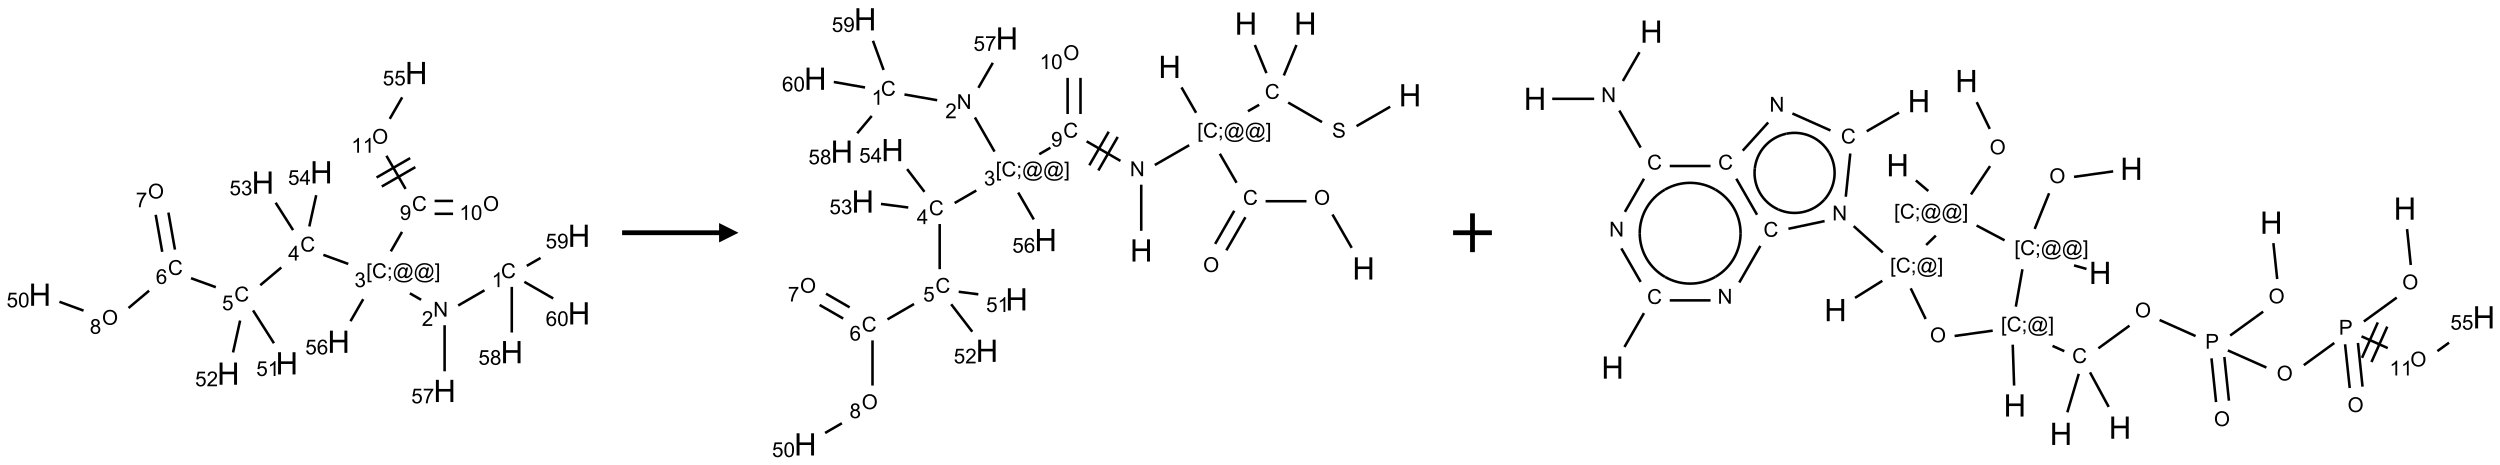 <?xml version="1.0" encoding="UTF-8"?>
<svg xmlns="http://www.w3.org/2000/svg" xmlns:xlink="http://www.w3.org/1999/xlink" width="1289" height="240" viewBox="0 0 1289 240">
<defs>
<g>
<g id="glyph-0-0">
<path d="M 1.332 0 L 1.332 -6.668 L 6.668 -6.668 L 6.668 0 Z M 1.5 -0.168 L 6.5 -0.168 L 6.5 -6.5 L 1.5 -6.5 Z M 1.5 -0.168 "/>
</g>
<g id="glyph-0-1">
<path d="M 6.27 -2.676 L 7.281 -2.422 C 7.07 -1.594 6.688 -0.961 6.137 -0.523 C 5.586 -0.086 4.914 0.129 4.121 0.129 C 3.297 0.129 2.629 -0.039 2.113 -0.371 C 1.598 -0.707 1.203 -1.191 0.934 -1.828 C 0.664 -2.465 0.531 -3.145 0.531 -3.875 C 0.531 -4.672 0.684 -5.363 0.988 -5.957 C 1.293 -6.547 1.723 -6.996 2.285 -7.305 C 2.844 -7.613 3.461 -7.766 4.137 -7.766 C 4.898 -7.766 5.543 -7.57 6.062 -7.184 C 6.582 -6.793 6.945 -6.246 7.152 -5.543 L 6.156 -5.309 C 5.98 -5.863 5.723 -6.266 5.387 -6.52 C 5.051 -6.773 4.625 -6.902 4.113 -6.902 C 3.527 -6.902 3.039 -6.762 2.645 -6.48 C 2.25 -6.199 1.973 -5.82 1.812 -5.348 C 1.652 -4.871 1.574 -4.383 1.574 -3.879 C 1.574 -3.23 1.668 -2.664 1.855 -2.18 C 2.047 -1.695 2.34 -1.332 2.738 -1.094 C 3.137 -0.855 3.57 -0.734 4.035 -0.734 C 4.602 -0.734 5.082 -0.898 5.473 -1.223 C 5.867 -1.551 6.133 -2.035 6.27 -2.676 Z M 6.27 -2.676 "/>
</g>
<g id="glyph-0-2">
<path d="M 3.973 0 L 3.035 0 L 3.035 -5.973 C 2.809 -5.758 2.516 -5.543 2.148 -5.328 C 1.781 -5.113 1.453 -4.953 1.16 -4.844 L 1.16 -5.75 C 1.684 -5.996 2.145 -6.297 2.535 -6.645 C 2.93 -6.996 3.207 -7.336 3.371 -7.668 L 3.973 -7.668 Z M 3.973 0 "/>
</g>
<g id="glyph-0-3">
<path d="M 0.812 0 L 0.812 -7.637 L 1.848 -7.637 L 5.859 -1.641 L 5.859 -7.637 L 6.828 -7.637 L 6.828 0 L 5.793 0 L 1.781 -6 L 1.781 0 Z M 0.812 0 "/>
</g>
<g id="glyph-0-4">
<path d="M 5.371 -0.902 L 5.371 0 L 0.324 0 C 0.316 -0.227 0.352 -0.441 0.434 -0.652 C 0.562 -0.996 0.766 -1.332 1.051 -1.668 C 1.332 -2 1.742 -2.387 2.277 -2.824 C 3.105 -3.504 3.668 -4.043 3.957 -4.441 C 4.25 -4.84 4.395 -5.215 4.395 -5.566 C 4.395 -5.938 4.262 -6.254 3.996 -6.508 C 3.73 -6.762 3.387 -6.891 2.957 -6.891 C 2.508 -6.891 2.145 -6.754 1.875 -6.484 C 1.605 -6.215 1.469 -5.84 1.465 -5.359 L 0.5 -5.457 C 0.566 -6.176 0.812 -6.727 1.246 -7.102 C 1.676 -7.477 2.254 -7.668 2.98 -7.668 C 3.711 -7.668 4.293 -7.465 4.719 -7.059 C 5.145 -6.652 5.359 -6.148 5.359 -5.547 C 5.359 -5.242 5.297 -4.941 5.172 -4.645 C 5.047 -4.352 4.84 -4.039 4.551 -3.715 C 4.262 -3.387 3.777 -2.938 3.105 -2.371 C 2.543 -1.898 2.18 -1.578 2.02 -1.41 C 1.859 -1.242 1.73 -1.07 1.625 -0.902 Z M 5.371 -0.902 "/>
</g>
<g id="glyph-0-5">
<path d="M 0.723 2.121 L 0.723 -7.637 L 2.793 -7.637 L 2.793 -6.859 L 1.66 -6.859 L 1.66 1.344 L 2.793 1.344 L 2.793 2.121 Z M 0.723 2.121 "/>
</g>
<g id="glyph-0-6">
<path d="M 0.949 -4.465 L 0.949 -5.531 L 2.016 -5.531 L 2.016 -4.465 Z M 0.949 0 L 0.949 -1.066 L 2.016 -1.066 L 2.016 0 C 2.016 0.391 1.945 0.711 1.809 0.949 C 1.668 1.191 1.449 1.379 1.145 1.512 L 0.887 1.109 C 1.082 1.023 1.23 0.895 1.324 0.727 C 1.418 0.559 1.469 0.316 1.48 0 Z M 0.949 0 "/>
</g>
<g id="glyph-0-7">
<path d="M 6.047 -0.848 C 5.82 -0.59 5.57 -0.379 5.289 -0.223 C 5.008 -0.062 4.73 0.016 4.449 0.016 C 4.141 0.016 3.84 -0.074 3.547 -0.254 C 3.254 -0.434 3.02 -0.715 2.836 -1.09 C 2.652 -1.465 2.562 -1.875 2.562 -2.324 C 2.562 -2.875 2.703 -3.43 2.988 -3.98 C 3.27 -4.535 3.621 -4.953 4.043 -5.23 C 4.461 -5.508 4.871 -5.645 5.266 -5.645 C 5.566 -5.645 5.855 -5.566 6.129 -5.41 C 6.402 -5.25 6.641 -5.012 6.84 -4.688 L 7.016 -5.496 L 7.949 -5.496 L 7.199 -2 C 7.094 -1.516 7.043 -1.246 7.043 -1.191 C 7.043 -1.098 7.078 -1.02 7.148 -0.949 C 7.219 -0.883 7.305 -0.848 7.406 -0.848 C 7.59 -0.848 7.832 -0.953 8.129 -1.168 C 8.527 -1.445 8.84 -1.816 9.07 -2.285 C 9.301 -2.75 9.418 -3.234 9.418 -3.73 C 9.418 -4.309 9.27 -4.852 8.973 -5.355 C 8.676 -5.859 8.23 -6.262 7.645 -6.562 C 7.055 -6.863 6.406 -7.016 5.691 -7.016 C 4.879 -7.016 4.137 -6.824 3.465 -6.445 C 2.793 -6.066 2.273 -5.52 1.902 -4.809 C 1.535 -4.098 1.348 -3.34 1.348 -2.527 C 1.348 -1.676 1.535 -0.941 1.902 -0.328 C 2.273 0.285 2.809 0.742 3.508 1.035 C 4.207 1.328 4.984 1.473 5.832 1.473 C 6.742 1.473 7.504 1.32 8.121 1.016 C 8.734 0.711 9.195 0.34 9.5 -0.098 L 10.441 -0.098 C 10.266 0.266 9.961 0.637 9.531 1.016 C 9.102 1.395 8.59 1.695 7.996 1.914 C 7.402 2.133 6.688 2.246 5.848 2.246 C 5.078 2.246 4.367 2.145 3.715 1.949 C 3.066 1.75 2.512 1.453 2.051 1.055 C 1.594 0.656 1.25 0.199 1.016 -0.316 C 0.723 -0.973 0.578 -1.684 0.578 -2.441 C 0.578 -3.289 0.75 -4.098 1.098 -4.863 C 1.523 -5.805 2.125 -6.527 2.902 -7.027 C 3.684 -7.527 4.629 -7.777 5.738 -7.777 C 6.602 -7.777 7.375 -7.602 8.059 -7.246 C 8.746 -6.895 9.285 -6.371 9.684 -5.672 C 10.02 -5.07 10.188 -4.418 10.188 -3.715 C 10.188 -2.707 9.832 -1.812 9.125 -1.031 C 8.492 -0.328 7.801 0.02 7.051 0.02 C 6.812 0.02 6.617 -0.016 6.473 -0.09 C 6.324 -0.16 6.215 -0.266 6.145 -0.402 C 6.102 -0.488 6.066 -0.637 6.047 -0.848 Z M 3.527 -2.262 C 3.527 -1.785 3.641 -1.414 3.863 -1.152 C 4.09 -0.887 4.348 -0.754 4.641 -0.754 C 4.836 -0.754 5.039 -0.812 5.254 -0.93 C 5.469 -1.047 5.676 -1.219 5.871 -1.449 C 6.066 -1.676 6.23 -1.969 6.355 -2.32 C 6.48 -2.672 6.543 -3.027 6.543 -3.379 C 6.543 -3.852 6.426 -4.219 6.191 -4.48 C 5.957 -4.738 5.672 -4.871 5.332 -4.871 C 5.109 -4.871 4.902 -4.812 4.707 -4.699 C 4.512 -4.586 4.32 -4.406 4.137 -4.156 C 3.953 -3.906 3.805 -3.602 3.691 -3.246 C 3.582 -2.887 3.527 -2.559 3.527 -2.262 Z M 3.527 -2.262 "/>
</g>
<g id="glyph-0-8">
<path d="M 2.27 2.121 L 0.203 2.121 L 0.203 1.344 L 1.332 1.344 L 1.332 -6.859 L 0.203 -6.859 L 0.203 -7.637 L 2.27 -7.637 Z M 2.27 2.121 "/>
</g>
<g id="glyph-0-9">
<path d="M 0.449 -2.016 L 1.387 -2.141 C 1.492 -1.609 1.676 -1.227 1.934 -0.992 C 2.191 -0.758 2.508 -0.641 2.879 -0.641 C 3.32 -0.641 3.695 -0.793 3.996 -1.098 C 4.301 -1.402 4.453 -1.781 4.453 -2.234 C 4.453 -2.664 4.312 -3.02 4.031 -3.301 C 3.75 -3.578 3.391 -3.719 2.957 -3.719 C 2.781 -3.719 2.562 -3.684 2.297 -3.613 L 2.402 -4.438 C 2.465 -4.43 2.516 -4.426 2.551 -4.426 C 2.949 -4.426 3.312 -4.531 3.629 -4.738 C 3.949 -4.949 4.109 -5.27 4.109 -5.703 C 4.109 -6.047 3.992 -6.332 3.762 -6.559 C 3.527 -6.785 3.227 -6.895 2.859 -6.895 C 2.496 -6.895 2.191 -6.781 1.949 -6.551 C 1.707 -6.324 1.547 -5.98 1.48 -5.52 L 0.543 -5.688 C 0.656 -6.316 0.918 -6.805 1.324 -7.148 C 1.73 -7.492 2.234 -7.668 2.84 -7.668 C 3.254 -7.668 3.641 -7.578 3.988 -7.398 C 4.34 -7.219 4.609 -6.977 4.793 -6.668 C 4.98 -6.359 5.074 -6.031 5.074 -5.684 C 5.074 -5.352 4.984 -5.051 4.809 -4.781 C 4.629 -4.512 4.367 -4.297 4.02 -4.137 C 4.473 -4.031 4.824 -3.816 5.074 -3.488 C 5.324 -3.16 5.449 -2.75 5.449 -2.254 C 5.449 -1.59 5.203 -1.023 4.719 -0.559 C 4.234 -0.098 3.617 0.137 2.875 0.137 C 2.203 0.137 1.648 -0.062 1.207 -0.465 C 0.762 -0.863 0.512 -1.379 0.449 -2.016 Z M 0.449 -2.016 "/>
</g>
<g id="glyph-0-10">
<path d="M 3.449 0 L 3.449 -1.828 L 0.137 -1.828 L 0.137 -2.688 L 3.621 -7.637 L 4.387 -7.637 L 4.387 -2.688 L 5.418 -2.688 L 5.418 -1.828 L 4.387 -1.828 L 4.387 0 Z M 3.449 -2.688 L 3.449 -6.129 L 1.059 -2.688 Z M 3.449 -2.688 "/>
</g>
<g id="glyph-0-11">
<path d="M 0.441 -2 L 1.426 -2.082 C 1.5 -1.605 1.668 -1.242 1.934 -1.004 C 2.199 -0.762 2.52 -0.641 2.895 -0.641 C 3.348 -0.641 3.73 -0.812 4.043 -1.152 C 4.355 -1.492 4.512 -1.941 4.512 -2.504 C 4.512 -3.039 4.359 -3.461 4.059 -3.77 C 3.758 -4.078 3.367 -4.234 2.879 -4.234 C 2.578 -4.234 2.305 -4.164 2.062 -4.027 C 1.82 -3.891 1.629 -3.715 1.488 -3.496 L 0.609 -3.609 L 1.348 -7.531 L 5.145 -7.531 L 5.145 -6.637 L 2.098 -6.637 L 1.688 -4.582 C 2.145 -4.902 2.625 -5.062 3.129 -5.062 C 3.797 -5.062 4.359 -4.832 4.816 -4.371 C 5.277 -3.91 5.504 -3.312 5.504 -2.59 C 5.504 -1.898 5.305 -1.301 4.902 -0.797 C 4.41 -0.18 3.742 0.129 2.895 0.129 C 2.199 0.129 1.633 -0.062 1.195 -0.453 C 0.758 -0.844 0.504 -1.359 0.441 -2 Z M 0.441 -2 "/>
</g>
<g id="glyph-0-12">
<path d="M 5.309 -5.766 L 4.375 -5.691 C 4.293 -6.059 4.172 -6.328 4.02 -6.496 C 3.766 -6.762 3.453 -6.895 3.082 -6.895 C 2.785 -6.895 2.523 -6.812 2.297 -6.645 C 2 -6.43 1.77 -6.117 1.598 -5.703 C 1.43 -5.289 1.34 -4.703 1.332 -3.938 C 1.559 -4.281 1.836 -4.535 2.16 -4.703 C 2.488 -4.871 2.828 -4.953 3.188 -4.953 C 3.812 -4.953 4.344 -4.723 4.785 -4.262 C 5.223 -3.801 5.441 -3.207 5.441 -2.48 C 5.441 -2 5.34 -1.555 5.133 -1.145 C 4.926 -0.73 4.641 -0.418 4.281 -0.199 C 3.922 0.02 3.512 0.129 3.051 0.129 C 2.27 0.129 1.633 -0.156 1.141 -0.73 C 0.648 -1.305 0.402 -2.254 0.402 -3.574 C 0.402 -5.051 0.672 -6.121 1.219 -6.793 C 1.695 -7.375 2.336 -7.668 3.141 -7.668 C 3.742 -7.668 4.234 -7.5 4.617 -7.16 C 5 -6.824 5.23 -6.359 5.309 -5.766 Z M 1.48 -2.473 C 1.48 -2.152 1.547 -1.844 1.684 -1.547 C 1.82 -1.25 2.016 -1.027 2.262 -0.871 C 2.508 -0.719 2.766 -0.641 3.035 -0.641 C 3.434 -0.641 3.773 -0.801 4.059 -1.121 C 4.344 -1.441 4.484 -1.875 4.484 -2.422 C 4.484 -2.949 4.344 -3.367 4.062 -3.668 C 3.781 -3.973 3.426 -4.125 3 -4.125 C 2.578 -4.125 2.219 -3.973 1.922 -3.668 C 1.625 -3.363 1.48 -2.969 1.48 -2.473 Z M 1.48 -2.473 "/>
</g>
<g id="glyph-0-13">
<path d="M 0.516 -3.719 C 0.516 -4.984 0.855 -5.977 1.535 -6.695 C 2.215 -7.414 3.094 -7.77 4.172 -7.77 C 4.875 -7.77 5.512 -7.602 6.078 -7.266 C 6.645 -6.93 7.074 -6.461 7.371 -5.855 C 7.668 -5.254 7.816 -4.57 7.816 -3.809 C 7.816 -3.035 7.66 -2.34 7.348 -1.73 C 7.035 -1.117 6.594 -0.656 6.02 -0.34 C 5.449 -0.027 4.828 0.129 4.168 0.129 C 3.449 0.129 2.805 -0.043 2.238 -0.391 C 1.672 -0.738 1.246 -1.211 0.953 -1.812 C 0.66 -2.414 0.516 -3.047 0.516 -3.719 Z M 1.559 -3.703 C 1.559 -2.781 1.805 -2.059 2.301 -1.527 C 2.793 -1 3.414 -0.734 4.16 -0.734 C 4.922 -0.734 5.547 -1 6.039 -1.535 C 6.531 -2.07 6.777 -2.828 6.777 -3.812 C 6.777 -4.434 6.672 -4.977 6.461 -5.441 C 6.25 -5.902 5.945 -6.262 5.539 -6.52 C 5.133 -6.773 4.68 -6.902 4.176 -6.902 C 3.461 -6.902 2.848 -6.656 2.332 -6.164 C 1.816 -5.672 1.559 -4.852 1.559 -3.703 Z M 1.559 -3.703 "/>
</g>
<g id="glyph-0-14">
<path d="M 0.504 -6.637 L 0.504 -7.535 L 5.449 -7.535 L 5.449 -6.809 C 4.961 -6.289 4.48 -5.602 4.004 -4.746 C 3.527 -3.887 3.156 -3.004 2.895 -2.098 C 2.707 -1.461 2.59 -0.762 2.535 0 L 1.574 0 C 1.582 -0.602 1.703 -1.328 1.926 -2.176 C 2.152 -3.027 2.477 -3.848 2.898 -4.637 C 3.32 -5.426 3.77 -6.094 4.246 -6.637 Z M 0.504 -6.637 "/>
</g>
<g id="glyph-0-15">
<path d="M 1.887 -4.141 C 1.496 -4.281 1.207 -4.484 1.02 -4.75 C 0.832 -5.016 0.738 -5.328 0.738 -5.699 C 0.738 -6.254 0.938 -6.719 1.34 -7.098 C 1.738 -7.477 2.27 -7.668 2.934 -7.668 C 3.598 -7.668 4.137 -7.473 4.543 -7.086 C 4.949 -6.699 5.152 -6.227 5.152 -5.672 C 5.152 -5.316 5.059 -5.008 4.871 -4.746 C 4.688 -4.484 4.406 -4.281 4.027 -4.141 C 4.496 -3.988 4.852 -3.742 5.098 -3.402 C 5.34 -3.062 5.465 -2.656 5.465 -2.184 C 5.465 -1.531 5.234 -0.98 4.77 -0.535 C 4.309 -0.09 3.703 0.129 2.949 0.129 C 2.195 0.129 1.586 -0.094 1.125 -0.539 C 0.664 -0.984 0.434 -1.543 0.434 -2.207 C 0.434 -2.703 0.559 -3.121 0.809 -3.457 C 1.062 -3.793 1.422 -4.02 1.887 -4.141 Z M 1.699 -5.73 C 1.699 -5.367 1.812 -5.074 2.047 -4.844 C 2.281 -4.613 2.582 -4.5 2.953 -4.5 C 3.312 -4.5 3.609 -4.613 3.84 -4.84 C 4.07 -5.066 4.188 -5.348 4.188 -5.676 C 4.188 -6.02 4.07 -6.309 3.832 -6.543 C 3.594 -6.777 3.297 -6.895 2.941 -6.895 C 2.586 -6.895 2.289 -6.781 2.051 -6.551 C 1.816 -6.324 1.699 -6.047 1.699 -5.73 Z M 1.395 -2.203 C 1.395 -1.938 1.461 -1.676 1.586 -1.426 C 1.711 -1.176 1.902 -0.984 2.152 -0.848 C 2.402 -0.711 2.672 -0.641 2.957 -0.641 C 3.406 -0.641 3.777 -0.785 4.066 -1.074 C 4.359 -1.363 4.504 -1.727 4.504 -2.172 C 4.504 -2.625 4.355 -2.996 4.055 -3.293 C 3.754 -3.586 3.379 -3.734 2.926 -3.734 C 2.484 -3.734 2.121 -3.59 1.832 -3.297 C 1.543 -3.004 1.395 -2.641 1.395 -2.203 Z M 1.395 -2.203 "/>
</g>
<g id="glyph-0-16">
<path d="M 0.441 -3.766 C 0.441 -4.668 0.535 -5.395 0.723 -5.945 C 0.906 -6.496 1.184 -6.922 1.551 -7.219 C 1.918 -7.516 2.375 -7.668 2.934 -7.668 C 3.344 -7.668 3.703 -7.586 4.012 -7.418 C 4.32 -7.254 4.574 -7.016 4.777 -6.707 C 4.977 -6.395 5.137 -6.016 5.25 -5.57 C 5.363 -5.125 5.422 -4.523 5.422 -3.766 C 5.422 -2.871 5.328 -2.148 5.145 -1.598 C 4.961 -1.047 4.688 -0.621 4.32 -0.32 C 3.953 -0.02 3.492 0.129 2.934 0.129 C 2.195 0.129 1.617 -0.133 1.199 -0.66 C 0.695 -1.297 0.441 -2.332 0.441 -3.766 Z M 1.406 -3.766 C 1.406 -2.512 1.555 -1.68 1.848 -1.262 C 2.141 -0.848 2.5 -0.641 2.934 -0.641 C 3.363 -0.641 3.727 -0.848 4.02 -1.266 C 4.312 -1.684 4.457 -2.516 4.457 -3.766 C 4.457 -5.023 4.312 -5.859 4.02 -6.27 C 3.727 -6.684 3.359 -6.891 2.922 -6.891 C 2.492 -6.891 2.148 -6.707 1.891 -6.344 C 1.566 -5.879 1.406 -5.02 1.406 -3.766 Z M 1.406 -3.766 "/>
</g>
<g id="glyph-0-17">
<path d="M 0.582 -1.766 L 1.484 -1.848 C 1.562 -1.426 1.707 -1.117 1.922 -0.926 C 2.137 -0.734 2.414 -0.641 2.75 -0.641 C 3.039 -0.641 3.289 -0.707 3.508 -0.84 C 3.727 -0.973 3.902 -1.148 4.043 -1.367 C 4.18 -1.586 4.297 -1.887 4.391 -2.262 C 4.484 -2.637 4.531 -3.016 4.531 -3.406 C 4.531 -3.449 4.531 -3.512 4.527 -3.594 C 4.34 -3.297 4.082 -3.055 3.758 -2.867 C 3.434 -2.68 3.082 -2.59 2.703 -2.59 C 2.07 -2.59 1.535 -2.816 1.098 -3.277 C 0.66 -3.734 0.441 -4.34 0.441 -5.09 C 0.441 -5.863 0.672 -6.484 1.129 -6.957 C 1.586 -7.43 2.156 -7.668 2.844 -7.668 C 3.34 -7.668 3.793 -7.531 4.207 -7.266 C 4.617 -7 4.93 -6.617 5.145 -6.121 C 5.355 -5.629 5.465 -4.91 5.465 -3.973 C 5.465 -2.996 5.359 -2.223 5.145 -1.645 C 4.934 -1.066 4.617 -0.625 4.199 -0.324 C 3.781 -0.02 3.293 0.129 2.73 0.129 C 2.133 0.129 1.645 -0.035 1.266 -0.367 C 0.887 -0.699 0.66 -1.164 0.582 -1.766 Z M 4.422 -5.137 C 4.422 -5.676 4.277 -6.102 3.992 -6.418 C 3.707 -6.734 3.359 -6.891 2.957 -6.891 C 2.543 -6.891 2.18 -6.719 1.871 -6.379 C 1.562 -6.039 1.406 -5.598 1.406 -5.059 C 1.406 -4.57 1.555 -4.176 1.848 -3.871 C 2.141 -3.566 2.5 -3.418 2.934 -3.418 C 3.367 -3.418 3.723 -3.57 4.004 -3.871 C 4.281 -4.176 4.422 -4.598 4.422 -5.137 Z M 4.422 -5.137 "/>
</g>
<g id="glyph-0-18">
<path d="M 0.48 -2.453 L 1.434 -2.535 C 1.477 -2.152 1.582 -1.84 1.746 -1.598 C 1.91 -1.352 2.168 -1.152 2.516 -1.004 C 2.863 -0.852 3.254 -0.777 3.688 -0.777 C 4.074 -0.777 4.414 -0.832 4.707 -0.949 C 5.004 -1.062 5.223 -1.219 5.367 -1.418 C 5.512 -1.617 5.582 -1.836 5.582 -2.074 C 5.582 -2.312 5.516 -2.523 5.375 -2.699 C 5.234 -2.879 5.008 -3.031 4.688 -3.152 C 4.484 -3.23 4.031 -3.355 3.328 -3.523 C 2.625 -3.691 2.137 -3.852 1.855 -4 C 1.488 -4.191 1.219 -4.43 1.039 -4.711 C 0.859 -4.992 0.77 -5.312 0.77 -5.66 C 0.77 -6.047 0.879 -6.406 1.098 -6.742 C 1.316 -7.078 1.637 -7.332 2.059 -7.504 C 2.477 -7.68 2.945 -7.766 3.457 -7.766 C 4.023 -7.766 4.523 -7.676 4.957 -7.492 C 5.387 -7.309 5.719 -7.043 5.953 -6.688 C 6.188 -6.332 6.312 -5.934 6.328 -5.484 L 5.359 -5.41 C 5.309 -5.895 5.133 -6.258 4.832 -6.504 C 4.531 -6.75 4.086 -6.875 3.5 -6.875 C 2.891 -6.875 2.445 -6.762 2.164 -6.539 C 1.883 -6.316 1.746 -6.047 1.746 -5.73 C 1.746 -5.457 1.844 -5.23 2.043 -5.051 C 2.238 -4.875 2.742 -4.695 3.566 -4.508 C 4.387 -4.32 4.949 -4.16 5.254 -4.02 C 5.699 -3.816 6.027 -3.555 6.238 -3.242 C 6.449 -2.93 6.559 -2.566 6.559 -2.156 C 6.559 -1.75 6.441 -1.367 6.207 -1.008 C 5.977 -0.648 5.641 -0.367 5.207 -0.168 C 4.77 0.031 4.281 0.129 3.734 0.129 C 3.043 0.129 2.465 0.031 1.996 -0.172 C 1.531 -0.375 1.164 -0.676 0.898 -1.082 C 0.633 -1.484 0.492 -1.941 0.48 -2.453 Z M 0.48 -2.453 "/>
</g>
<g id="glyph-0-19">
<path d="M 0.824 0 L 0.824 -7.637 L 3.703 -7.637 C 4.211 -7.637 4.598 -7.609 4.863 -7.562 C 5.238 -7.5 5.555 -7.383 5.809 -7.207 C 6.062 -7.031 6.266 -6.785 6.418 -6.469 C 6.574 -6.152 6.652 -5.805 6.652 -5.426 C 6.652 -4.777 6.445 -4.227 6.031 -3.777 C 5.617 -3.328 4.871 -3.105 3.793 -3.105 L 1.832 -3.105 L 1.832 0 Z M 1.832 -4.004 L 3.809 -4.004 C 4.461 -4.004 4.922 -4.125 5.199 -4.371 C 5.473 -4.613 5.609 -4.953 5.609 -5.395 C 5.609 -5.715 5.527 -5.988 5.367 -6.215 C 5.207 -6.441 4.992 -6.594 4.73 -6.668 C 4.559 -6.711 4.246 -6.734 3.785 -6.734 L 1.832 -6.734 Z M 1.832 -4.004 "/>
</g>
<g id="glyph-1-0">
<path d="M 2 0 L 2 -10 L 10 -10 L 10 0 Z M 2.25 -0.25 L 9.75 -0.25 L 9.75 -9.75 L 2.25 -9.75 Z M 2.25 -0.25 "/>
</g>
<g id="glyph-1-1">
<path d="M 1.281 0 L 1.281 -11.453 L 2.797 -11.453 L 2.797 -6.75 L 8.75 -6.75 L 8.75 -11.453 L 10.266 -11.453 L 10.266 0 L 8.75 0 L 8.75 -5.398 L 2.797 -5.398 L 2.797 0 Z M 1.281 0 "/>
</g>
</g>
</defs>
<path fill="none" stroke-width="0.033" stroke-linecap="butt" stroke-linejoin="miter" stroke="rgb(0%, 0%, 0%)" stroke-opacity="1" stroke-miterlimit="10" d="M 5.731 2.801 L 5.392 2.997 " transform="matrix(40, 0, 0, 40, 20.559, 37.643)"/>
<path fill="none" stroke-width="0.033" stroke-linecap="butt" stroke-linejoin="miter" stroke="rgb(0%, 0%, 0%)" stroke-opacity="1" stroke-miterlimit="10" d="M 4.914 2.923 L 4.769 2.84 " transform="matrix(40, 0, 0, 40, 20.559, 37.643)"/>
<path fill="none" stroke-width="0.033" stroke-linecap="butt" stroke-linejoin="miter" stroke="rgb(0%, 0%, 0%)" stroke-opacity="1" stroke-miterlimit="10" d="M 3.975 2.461 L 3.654 2.344 " transform="matrix(40, 0, 0, 40, 20.559, 37.643)"/>
<path fill="none" stroke-width="0.033" stroke-linecap="butt" stroke-linejoin="miter" stroke="rgb(0%, 0%, 0%)" stroke-opacity="1" stroke-miterlimit="10" d="M 3.112 2.507 L 2.841 2.735 " transform="matrix(40, 0, 0, 40, 20.559, 37.643)"/>
<path fill="none" stroke-width="0.033" stroke-linecap="butt" stroke-linejoin="miter" stroke="rgb(0%, 0%, 0%)" stroke-opacity="1" stroke-miterlimit="10" d="M 2.268 2.761 L 1.948 2.645 " transform="matrix(40, 0, 0, 40, 20.559, 37.643)"/>
<path fill="none" stroke-width="0.033" stroke-linecap="butt" stroke-linejoin="miter" stroke="rgb(0%, 0%, 0%)" stroke-opacity="1" stroke-miterlimit="10" d="M 1.741 2.276 L 1.657 1.799 " transform="matrix(40, 0, 0, 40, 20.559, 37.643)"/>
<path fill="none" stroke-width="0.033" stroke-linecap="butt" stroke-linejoin="miter" stroke="rgb(0%, 0%, 0%)" stroke-opacity="1" stroke-miterlimit="10" d="M 1.577 2.305 L 1.493 1.828 " transform="matrix(40, 0, 0, 40, 20.559, 37.643)"/>
<path fill="none" stroke-width="0.033" stroke-linecap="butt" stroke-linejoin="miter" stroke="rgb(0%, 0%, 0%)" stroke-opacity="1" stroke-miterlimit="10" d="M 1.408 2.806 L 1.143 3.029 " transform="matrix(40, 0, 0, 40, 20.559, 37.643)"/>
<path fill="none" stroke-width="0.033" stroke-linecap="butt" stroke-linejoin="miter" stroke="rgb(0%, 0%, 0%)" stroke-opacity="1" stroke-miterlimit="10" d="M 0.563 3.063 L 0.252 2.949 " transform="matrix(40, 0, 0, 40, 20.559, 37.643)"/>
<path fill="none" stroke-width="0.033" stroke-linecap="butt" stroke-linejoin="miter" stroke="rgb(0%, 0%, 0%)" stroke-opacity="1" stroke-miterlimit="10" d="M 2.748 3.06 L 3.017 3.483 " transform="matrix(40, 0, 0, 40, 20.559, 37.643)"/>
<path fill="none" stroke-width="0.033" stroke-linecap="butt" stroke-linejoin="miter" stroke="rgb(0%, 0%, 0%)" stroke-opacity="1" stroke-miterlimit="10" d="M 2.581 3.191 L 2.49 3.602 " transform="matrix(40, 0, 0, 40, 20.559, 37.643)"/>
<path fill="none" stroke-width="0.033" stroke-linecap="butt" stroke-linejoin="miter" stroke="rgb(0%, 0%, 0%)" stroke-opacity="1" stroke-miterlimit="10" d="M 3.264 2.025 L 3.039 1.672 " transform="matrix(40, 0, 0, 40, 20.559, 37.643)"/>
<path fill="none" stroke-width="0.033" stroke-linecap="butt" stroke-linejoin="miter" stroke="rgb(0%, 0%, 0%)" stroke-opacity="1" stroke-miterlimit="10" d="M 3.473 1.978 L 3.562 1.575 " transform="matrix(40, 0, 0, 40, 20.559, 37.643)"/>
<path fill="none" stroke-width="0.033" stroke-linecap="butt" stroke-linejoin="miter" stroke="rgb(0%, 0%, 0%)" stroke-opacity="1" stroke-miterlimit="10" d="M 4.524 2.299 L 4.668 2.048 " transform="matrix(40, 0, 0, 40, 20.559, 37.643)"/>
<path fill="none" stroke-width="0.033" stroke-linecap="butt" stroke-linejoin="miter" stroke="rgb(0%, 0%, 0%)" stroke-opacity="1" stroke-miterlimit="10" d="M 5.088 1.815 L 5.326 1.815 " transform="matrix(40, 0, 0, 40, 20.559, 37.643)"/>
<path fill="none" stroke-width="0.033" stroke-linecap="butt" stroke-linejoin="miter" stroke="rgb(0%, 0%, 0%)" stroke-opacity="1" stroke-miterlimit="10" d="M 5.088 1.649 L 5.326 1.649 " transform="matrix(40, 0, 0, 40, 20.559, 37.643)"/>
<path fill="none" stroke-width="0.033" stroke-linecap="butt" stroke-linejoin="miter" stroke="rgb(0%, 0%, 0%)" stroke-opacity="1" stroke-miterlimit="10" d="M 4.714 1.494 L 4.467 1.067 " transform="matrix(40, 0, 0, 40, 20.559, 37.643)"/>
<path fill="none" stroke-width="0.033" stroke-linecap="butt" stroke-linejoin="miter" stroke="rgb(0%, 0%, 0%)" stroke-opacity="1" stroke-miterlimit="10" d="M 4.773 1.097 L 4.34 1.347 " transform="matrix(40, 0, 0, 40, 20.559, 37.643)"/>
<path fill="none" stroke-width="0.033" stroke-linecap="butt" stroke-linejoin="miter" stroke="rgb(0%, 0%, 0%)" stroke-opacity="1" stroke-miterlimit="10" d="M 4.84 1.213 L 4.407 1.463 " transform="matrix(40, 0, 0, 40, 20.559, 37.643)"/>
<path fill="none" stroke-width="0.033" stroke-linecap="butt" stroke-linejoin="miter" stroke="rgb(0%, 0%, 0%)" stroke-opacity="1" stroke-miterlimit="10" d="M 4.51 0.591 L 4.67 0.314 " transform="matrix(40, 0, 0, 40, 20.559, 37.643)"/>
<path fill="none" stroke-width="0.033" stroke-linecap="butt" stroke-linejoin="miter" stroke="rgb(0%, 0%, 0%)" stroke-opacity="1" stroke-miterlimit="10" d="M 4.168 2.915 L 4.004 3.199 " transform="matrix(40, 0, 0, 40, 20.559, 37.643)"/>
<path fill="none" stroke-width="0.033" stroke-linecap="butt" stroke-linejoin="miter" stroke="rgb(0%, 0%, 0%)" stroke-opacity="1" stroke-miterlimit="10" d="M 5.217 3.251 L 5.217 3.845 " transform="matrix(40, 0, 0, 40, 20.559, 37.643)"/>
<path fill="none" stroke-width="0.033" stroke-linecap="butt" stroke-linejoin="miter" stroke="rgb(0%, 0%, 0%)" stroke-opacity="1" stroke-miterlimit="10" d="M 6.083 2.757 L 6.083 3.345 " transform="matrix(40, 0, 0, 40, 20.559, 37.643)"/>
<path fill="none" stroke-width="0.033" stroke-linecap="butt" stroke-linejoin="miter" stroke="rgb(0%, 0%, 0%)" stroke-opacity="1" stroke-miterlimit="10" d="M 6.276 2.486 L 6.454 2.384 " transform="matrix(40, 0, 0, 40, 20.559, 37.643)"/>
<path fill="none" stroke-width="0.033" stroke-linecap="butt" stroke-linejoin="miter" stroke="rgb(0%, 0%, 0%)" stroke-opacity="1" stroke-miterlimit="10" d="M 6.245 2.692 L 6.617 2.906 " transform="matrix(40, 0, 0, 40, 20.559, 37.643)"/>
<g fill="rgb(0%, 0%, 0%)" fill-opacity="1">
<use xlink:href="#glyph-0-1" x="258.293" y="143.41"/>
</g>
<g fill="rgb(0%, 0%, 0%)" fill-opacity="1">
<use xlink:href="#glyph-0-2" x="253.516" y="148.047"/>
</g>
<g fill="rgb(0%, 0%, 0%)" fill-opacity="1">
<use xlink:href="#glyph-0-3" x="223.371" y="163.277"/>
</g>
<g fill="rgb(0%, 0%, 0%)" fill-opacity="1">
<use xlink:href="#glyph-0-4" x="217.48" y="168.047"/>
</g>
<g fill="rgb(0%, 0%, 0%)" fill-opacity="1">
<use xlink:href="#glyph-0-5" x="188.816" y="143.418"/>
<use xlink:href="#glyph-0-1" x="191.78" y="143.418"/>
<use xlink:href="#glyph-0-6" x="199.483" y="143.418"/>
<use xlink:href="#glyph-0-7" x="202.447" y="143.418"/>
<use xlink:href="#glyph-0-7" x="213.275" y="143.418"/>
<use xlink:href="#glyph-0-8" x="224.103" y="143.418"/>
</g>
<g fill="rgb(0%, 0%, 0%)" fill-opacity="1">
<use xlink:href="#glyph-0-9" x="182.762" y="148.047"/>
</g>
<g fill="rgb(0%, 0%, 0%)" fill-opacity="1">
<use xlink:href="#glyph-0-1" x="154.801" y="129.73"/>
</g>
<g fill="rgb(0%, 0%, 0%)" fill-opacity="1">
<use xlink:href="#glyph-0-10" x="148.578" y="134.336"/>
</g>
<g fill="rgb(0%, 0%, 0%)" fill-opacity="1">
<use xlink:href="#glyph-0-1" x="120.781" y="155.441"/>
</g>
<g fill="rgb(0%, 0%, 0%)" fill-opacity="1">
<use xlink:href="#glyph-0-11" x="114.473" y="159.945"/>
</g>
<g fill="rgb(0%, 0%, 0%)" fill-opacity="1">
<use xlink:href="#glyph-0-1" x="86.57" y="141.762"/>
</g>
<g fill="rgb(0%, 0%, 0%)" fill-opacity="1">
<use xlink:href="#glyph-0-12" x="80.324" y="146.395"/>
</g>
<g fill="rgb(0%, 0%, 0%)" fill-opacity="1">
<use xlink:href="#glyph-0-13" x="76.266" y="102.371"/>
</g>
<g fill="rgb(0%, 0%, 0%)" fill-opacity="1">
<use xlink:href="#glyph-0-14" x="69.996" y="106.875"/>
</g>
<g fill="rgb(0%, 0%, 0%)" fill-opacity="1">
<use xlink:href="#glyph-0-13" x="52.57" y="167.477"/>
</g>
<g fill="rgb(0%, 0%, 0%)" fill-opacity="1">
<use xlink:href="#glyph-0-15" x="46.285" y="172.109"/>
</g>
<g fill="rgb(0%, 0%, 0%)" fill-opacity="1">
<use xlink:href="#glyph-1-1" x="14.785" y="157.672"/>
</g>
<g fill="rgb(0%, 0%, 0%)" fill-opacity="1">
<use xlink:href="#glyph-0-11" x="3.379" y="158.465"/>
<use xlink:href="#glyph-0-16" x="9.311" y="158.465"/>
</g>
<g fill="rgb(0%, 0%, 0%)" fill-opacity="1">
<use xlink:href="#glyph-1-1" x="142.094" y="193.059"/>
</g>
<g fill="rgb(0%, 0%, 0%)" fill-opacity="1">
<use xlink:href="#glyph-0-11" x="132.133" y="193.852"/>
<use xlink:href="#glyph-0-2" x="138.065" y="193.852"/>
</g>
<g fill="rgb(0%, 0%, 0%)" fill-opacity="1">
<use xlink:href="#glyph-1-1" x="111.945" y="198.375"/>
</g>
<g fill="rgb(0%, 0%, 0%)" fill-opacity="1">
<use xlink:href="#glyph-0-11" x="100.59" y="199.168"/>
<use xlink:href="#glyph-0-4" x="106.522" y="199.168"/>
</g>
<g fill="rgb(0%, 0%, 0%)" fill-opacity="1">
<use xlink:href="#glyph-1-1" x="129.754" y="99.875"/>
</g>
<g fill="rgb(0%, 0%, 0%)" fill-opacity="1">
<use xlink:href="#glyph-0-11" x="118.316" y="100.668"/>
<use xlink:href="#glyph-0-9" x="124.249" y="100.668"/>
</g>
<g fill="rgb(0%, 0%, 0%)" fill-opacity="1">
<use xlink:href="#glyph-1-1" x="159.902" y="94.562"/>
</g>
<g fill="rgb(0%, 0%, 0%)" fill-opacity="1">
<use xlink:href="#glyph-0-11" x="148.5" y="95.32"/>
<use xlink:href="#glyph-0-10" x="154.432" y="95.32"/>
</g>
<g fill="rgb(0%, 0%, 0%)" fill-opacity="1">
<use xlink:href="#glyph-0-1" x="212.387" y="108.77"/>
</g>
<g fill="rgb(0%, 0%, 0%)" fill-opacity="1">
<use xlink:href="#glyph-0-17" x="206.121" y="113.406"/>
</g>
<g fill="rgb(0%, 0%, 0%)" fill-opacity="1">
<use xlink:href="#glyph-0-13" x="249.027" y="108.773"/>
</g>
<g fill="rgb(0%, 0%, 0%)" fill-opacity="1">
<use xlink:href="#glyph-0-2" x="236.855" y="113.406"/>
<use xlink:href="#glyph-0-16" x="242.788" y="113.406"/>
</g>
<g fill="rgb(0%, 0%, 0%)" fill-opacity="1">
<use xlink:href="#glyph-0-13" x="191.852" y="74.133"/>
</g>
<g fill="rgb(0%, 0%, 0%)" fill-opacity="1">
<use xlink:href="#glyph-0-2" x="181.125" y="78.766"/>
<use xlink:href="#glyph-0-2" x="187.057" y="78.766"/>
</g>
<g fill="rgb(0%, 0%, 0%)" fill-opacity="1">
<use xlink:href="#glyph-1-1" x="208.832" y="43.371"/>
</g>
<g fill="rgb(0%, 0%, 0%)" fill-opacity="1">
<use xlink:href="#glyph-0-11" x="197.34" y="44.031"/>
<use xlink:href="#glyph-0-11" x="203.272" y="44.031"/>
</g>
<g fill="rgb(0%, 0%, 0%)" fill-opacity="1">
<use xlink:href="#glyph-1-1" x="168.832" y="181.934"/>
</g>
<g fill="rgb(0%, 0%, 0%)" fill-opacity="1">
<use xlink:href="#glyph-0-11" x="157.402" y="182.727"/>
<use xlink:href="#glyph-0-12" x="163.335" y="182.727"/>
</g>
<g fill="rgb(0%, 0%, 0%)" fill-opacity="1">
<use xlink:href="#glyph-1-1" x="223.473" y="207.293"/>
</g>
<g fill="rgb(0%, 0%, 0%)" fill-opacity="1">
<use xlink:href="#glyph-0-11" x="212.039" y="207.957"/>
<use xlink:href="#glyph-0-14" x="217.971" y="207.957"/>
</g>
<g fill="rgb(0%, 0%, 0%)" fill-opacity="1">
<use xlink:href="#glyph-1-1" x="258.113" y="187.293"/>
</g>
<g fill="rgb(0%, 0%, 0%)" fill-opacity="1">
<use xlink:href="#glyph-0-11" x="246.664" y="188.086"/>
<use xlink:href="#glyph-0-15" x="252.596" y="188.086"/>
</g>
<g fill="rgb(0%, 0%, 0%)" fill-opacity="1">
<use xlink:href="#glyph-1-1" x="292.758" y="127.293"/>
</g>
<g fill="rgb(0%, 0%, 0%)" fill-opacity="1">
<use xlink:href="#glyph-0-11" x="281.305" y="128.086"/>
<use xlink:href="#glyph-0-17" x="287.237" y="128.086"/>
</g>
<g fill="rgb(0%, 0%, 0%)" fill-opacity="1">
<use xlink:href="#glyph-1-1" x="292.758" y="167.293"/>
</g>
<g fill="rgb(0%, 0%, 0%)" fill-opacity="1">
<use xlink:href="#glyph-0-12" x="281.348" y="168.086"/>
<use xlink:href="#glyph-0-16" x="287.28" y="168.086"/>
</g>
<path fill-rule="nonzero" fill="rgb(0%, 0%, 0%)" fill-opacity="1" d="M 320.754 121.25 L 370.754 121.25 L 370.754 125 L 380.754 120 L 370.754 115 L 370.754 118.75 L 320.754 118.75 "/>
<path fill="none" stroke-width="0.033" stroke-linecap="butt" stroke-linejoin="miter" stroke="rgb(0%, 0%, 0%)" stroke-opacity="1" stroke-miterlimit="10" d="M 7.043 2.946 L 6.795 2.516 " transform="matrix(40, 0, 0, 40, 415.223, 9.951)"/>
<path fill="none" stroke-width="0.033" stroke-linecap="butt" stroke-linejoin="miter" stroke="rgb(0%, 0%, 0%)" stroke-opacity="1" stroke-miterlimit="10" d="M 6.46 2.345 L 5.933 2.345 " transform="matrix(40, 0, 0, 40, 415.223, 9.951)"/>
<path fill="none" stroke-width="0.033" stroke-linecap="butt" stroke-linejoin="miter" stroke="rgb(0%, 0%, 0%)" stroke-opacity="1" stroke-miterlimit="10" d="M 5.529 2.468 L 5.283 2.895 " transform="matrix(40, 0, 0, 40, 415.223, 9.951)"/>
<path fill="none" stroke-width="0.033" stroke-linecap="butt" stroke-linejoin="miter" stroke="rgb(0%, 0%, 0%)" stroke-opacity="1" stroke-miterlimit="10" d="M 5.673 2.551 L 5.427 2.978 " transform="matrix(40, 0, 0, 40, 415.223, 9.951)"/>
<path fill="none" stroke-width="0.033" stroke-linecap="butt" stroke-linejoin="miter" stroke="rgb(0%, 0%, 0%)" stroke-opacity="1" stroke-miterlimit="10" d="M 5.559 2.107 L 5.343 1.733 " transform="matrix(40, 0, 0, 40, 415.223, 9.951)"/>
<path fill="none" stroke-width="0.033" stroke-linecap="butt" stroke-linejoin="miter" stroke="rgb(0%, 0%, 0%)" stroke-opacity="1" stroke-miterlimit="10" d="M 5.037 1.205 L 4.849 0.878 " transform="matrix(40, 0, 0, 40, 415.223, 9.951)"/>
<path fill="none" stroke-width="0.033" stroke-linecap="butt" stroke-linejoin="miter" stroke="rgb(0%, 0%, 0%)" stroke-opacity="1" stroke-miterlimit="10" d="M 4.948 1.623 L 4.505 1.878 " transform="matrix(40, 0, 0, 40, 415.223, 9.951)"/>
<path fill="none" stroke-width="0.033" stroke-linecap="butt" stroke-linejoin="miter" stroke="rgb(0%, 0%, 0%)" stroke-opacity="1" stroke-miterlimit="10" d="M 4.33 2.132 L 4.33 2.726 " transform="matrix(40, 0, 0, 40, 415.223, 9.951)"/>
<path fill="none" stroke-width="0.033" stroke-linecap="butt" stroke-linejoin="miter" stroke="rgb(0%, 0%, 0%)" stroke-opacity="1" stroke-miterlimit="10" d="M 4.062 1.825 L 3.626 1.573 " transform="matrix(40, 0, 0, 40, 415.223, 9.951)"/>
<path fill="none" stroke-width="0.033" stroke-linecap="butt" stroke-linejoin="miter" stroke="rgb(0%, 0%, 0%)" stroke-opacity="1" stroke-miterlimit="10" d="M 3.911 1.449 L 3.661 1.882 " transform="matrix(40, 0, 0, 40, 415.223, 9.951)"/>
<path fill="none" stroke-width="0.033" stroke-linecap="butt" stroke-linejoin="miter" stroke="rgb(0%, 0%, 0%)" stroke-opacity="1" stroke-miterlimit="10" d="M 4.027 1.516 L 3.777 1.949 " transform="matrix(40, 0, 0, 40, 415.223, 9.951)"/>
<path fill="none" stroke-width="0.033" stroke-linecap="butt" stroke-linejoin="miter" stroke="rgb(0%, 0%, 0%)" stroke-opacity="1" stroke-miterlimit="10" d="M 3.159 1.655 L 3.015 1.739 " transform="matrix(40, 0, 0, 40, 415.223, 9.951)"/>
<path fill="none" stroke-width="0.033" stroke-linecap="butt" stroke-linejoin="miter" stroke="rgb(0%, 0%, 0%)" stroke-opacity="1" stroke-miterlimit="10" d="M 2.439 1.705 L 2.186 1.265 " transform="matrix(40, 0, 0, 40, 415.223, 9.951)"/>
<path fill="none" stroke-width="0.033" stroke-linecap="butt" stroke-linejoin="miter" stroke="rgb(0%, 0%, 0%)" stroke-opacity="1" stroke-miterlimit="10" d="M 1.7 1.043 L 1.278 0.969 " transform="matrix(40, 0, 0, 40, 415.223, 9.951)"/>
<path fill="none" stroke-width="0.033" stroke-linecap="butt" stroke-linejoin="miter" stroke="rgb(0%, 0%, 0%)" stroke-opacity="1" stroke-miterlimit="10" d="M 0.856 1.246 L 0.669 1.469 " transform="matrix(40, 0, 0, 40, 415.223, 9.951)"/>
<path fill="none" stroke-width="0.033" stroke-linecap="butt" stroke-linejoin="miter" stroke="rgb(0%, 0%, 0%)" stroke-opacity="1" stroke-miterlimit="10" d="M 1.009 0.653 L 0.872 0.277 " transform="matrix(40, 0, 0, 40, 415.223, 9.951)"/>
<path fill="none" stroke-width="0.033" stroke-linecap="butt" stroke-linejoin="miter" stroke="rgb(0%, 0%, 0%)" stroke-opacity="1" stroke-miterlimit="10" d="M 0.77 0.879 L 0.367 0.808 " transform="matrix(40, 0, 0, 40, 415.223, 9.951)"/>
<path fill="none" stroke-width="0.033" stroke-linecap="butt" stroke-linejoin="miter" stroke="rgb(0%, 0%, 0%)" stroke-opacity="1" stroke-miterlimit="10" d="M 2.231 0.883 L 2.417 0.561 " transform="matrix(40, 0, 0, 40, 415.223, 9.951)"/>
<path fill="none" stroke-width="0.033" stroke-linecap="butt" stroke-linejoin="miter" stroke="rgb(0%, 0%, 0%)" stroke-opacity="1" stroke-miterlimit="10" d="M 2.204 2.207 L 1.925 2.368 " transform="matrix(40, 0, 0, 40, 415.223, 9.951)"/>
<path fill="none" stroke-width="0.033" stroke-linecap="butt" stroke-linejoin="miter" stroke="rgb(0%, 0%, 0%)" stroke-opacity="1" stroke-miterlimit="10" d="M 1.732 2.639 L 1.732 3.221 " transform="matrix(40, 0, 0, 40, 415.223, 9.951)"/>
<path fill="none" stroke-width="0.033" stroke-linecap="butt" stroke-linejoin="miter" stroke="rgb(0%, 0%, 0%)" stroke-opacity="1" stroke-miterlimit="10" d="M 1.401 3.67 L 1.059 3.868 " transform="matrix(40, 0, 0, 40, 415.223, 9.951)"/>
<path fill="none" stroke-width="0.033" stroke-linecap="butt" stroke-linejoin="miter" stroke="rgb(0%, 0%, 0%)" stroke-opacity="1" stroke-miterlimit="10" d="M 0.571 3.713 L 0.267 3.537 " transform="matrix(40, 0, 0, 40, 415.223, 9.951)"/>
<path fill="none" stroke-width="0.033" stroke-linecap="butt" stroke-linejoin="miter" stroke="rgb(0%, 0%, 0%)" stroke-opacity="1" stroke-miterlimit="10" d="M 0.488 3.857 L 0.184 3.682 " transform="matrix(40, 0, 0, 40, 415.223, 9.951)"/>
<path fill="none" stroke-width="0.033" stroke-linecap="butt" stroke-linejoin="miter" stroke="rgb(0%, 0%, 0%)" stroke-opacity="1" stroke-miterlimit="10" d="M 0.866 4.139 L 0.866 4.721 " transform="matrix(40, 0, 0, 40, 415.223, 9.951)"/>
<path fill="none" stroke-width="0.033" stroke-linecap="butt" stroke-linejoin="miter" stroke="rgb(0%, 0%, 0%)" stroke-opacity="1" stroke-miterlimit="10" d="M 0.471 5.207 L 0.255 5.332 " transform="matrix(40, 0, 0, 40, 415.223, 9.951)"/>
<path fill="none" stroke-width="0.033" stroke-linecap="butt" stroke-linejoin="miter" stroke="rgb(0%, 0%, 0%)" stroke-opacity="1" stroke-miterlimit="10" d="M 1.977 3.512 L 2.23 3.545 " transform="matrix(40, 0, 0, 40, 415.223, 9.951)"/>
<path fill="none" stroke-width="0.033" stroke-linecap="butt" stroke-linejoin="miter" stroke="rgb(0%, 0%, 0%)" stroke-opacity="1" stroke-miterlimit="10" d="M 1.88 3.673 L 2.152 4.027 " transform="matrix(40, 0, 0, 40, 415.223, 9.951)"/>
<path fill="none" stroke-width="0.033" stroke-linecap="butt" stroke-linejoin="miter" stroke="rgb(0%, 0%, 0%)" stroke-opacity="1" stroke-miterlimit="10" d="M 1.327 2.426 L 0.975 2.38 " transform="matrix(40, 0, 0, 40, 415.223, 9.951)"/>
<path fill="none" stroke-width="0.033" stroke-linecap="butt" stroke-linejoin="miter" stroke="rgb(0%, 0%, 0%)" stroke-opacity="1" stroke-miterlimit="10" d="M 1.536 2.224 L 1.312 1.931 " transform="matrix(40, 0, 0, 40, 415.223, 9.951)"/>
<path fill="none" stroke-width="0.033" stroke-linecap="butt" stroke-linejoin="miter" stroke="rgb(0%, 0%, 0%)" stroke-opacity="1" stroke-miterlimit="10" d="M 2.744 2.233 L 2.945 2.58 " transform="matrix(40, 0, 0, 40, 415.223, 9.951)"/>
<path fill="none" stroke-width="0.033" stroke-linecap="butt" stroke-linejoin="miter" stroke="rgb(0%, 0%, 0%)" stroke-opacity="1" stroke-miterlimit="10" d="M 3.547 1.221 L 3.547 0.755 " transform="matrix(40, 0, 0, 40, 415.223, 9.951)"/>
<path fill="none" stroke-width="0.033" stroke-linecap="butt" stroke-linejoin="miter" stroke="rgb(0%, 0%, 0%)" stroke-opacity="1" stroke-miterlimit="10" d="M 3.381 1.221 L 3.381 0.755 " transform="matrix(40, 0, 0, 40, 415.223, 9.951)"/>
<path fill="none" stroke-width="0.033" stroke-linecap="butt" stroke-linejoin="miter" stroke="rgb(0%, 0%, 0%)" stroke-opacity="1" stroke-miterlimit="10" d="M 5.705 1.185 L 5.85 1.102 " transform="matrix(40, 0, 0, 40, 415.223, 9.951)"/>
<path fill="none" stroke-width="0.033" stroke-linecap="butt" stroke-linejoin="miter" stroke="rgb(0%, 0%, 0%)" stroke-opacity="1" stroke-miterlimit="10" d="M 5.944 0.694 L 5.794 0.331 " transform="matrix(40, 0, 0, 40, 415.223, 9.951)"/>
<path fill="none" stroke-width="0.033" stroke-linecap="butt" stroke-linejoin="miter" stroke="rgb(0%, 0%, 0%)" stroke-opacity="1" stroke-miterlimit="10" d="M 6.168 0.724 L 6.331 0.331 " transform="matrix(40, 0, 0, 40, 415.223, 9.951)"/>
<path fill="none" stroke-width="0.033" stroke-linecap="butt" stroke-linejoin="miter" stroke="rgb(0%, 0%, 0%)" stroke-opacity="1" stroke-miterlimit="10" d="M 6.224 1.073 L 6.66 1.325 " transform="matrix(40, 0, 0, 40, 415.223, 9.951)"/>
<path fill="none" stroke-width="0.033" stroke-linecap="butt" stroke-linejoin="miter" stroke="rgb(0%, 0%, 0%)" stroke-opacity="1" stroke-miterlimit="10" d="M 7.105 1.377 L 7.539 1.127 " transform="matrix(40, 0, 0, 40, 415.223, 9.951)"/>
<g fill="rgb(0%, 0%, 0%)" fill-opacity="1">
<use xlink:href="#glyph-1-1" x="697.297" y="144.137"/>
</g>
<g fill="rgb(0%, 0%, 0%)" fill-opacity="1">
<use xlink:href="#glyph-0-13" x="677.492" y="105.617"/>
</g>
<g fill="rgb(0%, 0%, 0%)" fill-opacity="1">
<use xlink:href="#glyph-0-1" x="640.852" y="105.613"/>
</g>
<g fill="rgb(0%, 0%, 0%)" fill-opacity="1">
<use xlink:href="#glyph-0-13" x="620.316" y="140.258"/>
</g>
<g fill="rgb(0%, 0%, 0%)" fill-opacity="1">
<use xlink:href="#glyph-0-5" x="617.281" y="70.977"/>
<use xlink:href="#glyph-0-1" x="620.245" y="70.977"/>
<use xlink:href="#glyph-0-6" x="627.948" y="70.977"/>
<use xlink:href="#glyph-0-7" x="630.911" y="70.977"/>
<use xlink:href="#glyph-0-7" x="641.74" y="70.977"/>
<use xlink:href="#glyph-0-8" x="652.568" y="70.977"/>
</g>
<g fill="rgb(0%, 0%, 0%)" fill-opacity="1">
<use xlink:href="#glyph-1-1" x="597.297" y="40.211"/>
</g>
<g fill="rgb(0%, 0%, 0%)" fill-opacity="1">
<use xlink:href="#glyph-0-3" x="582.555" y="90.836"/>
</g>
<g fill="rgb(0%, 0%, 0%)" fill-opacity="1">
<use xlink:href="#glyph-1-1" x="582.656" y="134.852"/>
</g>
<g fill="rgb(0%, 0%, 0%)" fill-opacity="1">
<use xlink:href="#glyph-0-1" x="548.195" y="70.969"/>
</g>
<g fill="rgb(0%, 0%, 0%)" fill-opacity="1">
<use xlink:href="#glyph-0-17" x="541.926" y="75.605"/>
</g>
<g fill="rgb(0%, 0%, 0%)" fill-opacity="1">
<use xlink:href="#glyph-0-5" x="513.359" y="90.977"/>
<use xlink:href="#glyph-0-1" x="516.323" y="90.977"/>
<use xlink:href="#glyph-0-6" x="524.026" y="90.977"/>
<use xlink:href="#glyph-0-7" x="526.99" y="90.977"/>
<use xlink:href="#glyph-0-7" x="537.818" y="90.977"/>
<use xlink:href="#glyph-0-8" x="548.646" y="90.977"/>
</g>
<g fill="rgb(0%, 0%, 0%)" fill-opacity="1">
<use xlink:href="#glyph-0-9" x="507.301" y="95.605"/>
</g>
<g fill="rgb(0%, 0%, 0%)" fill-opacity="1">
<use xlink:href="#glyph-0-3" x="493.273" y="56.195"/>
</g>
<g fill="rgb(0%, 0%, 0%)" fill-opacity="1">
<use xlink:href="#glyph-0-4" x="487.383" y="60.965"/>
</g>
<g fill="rgb(0%, 0%, 0%)" fill-opacity="1">
<use xlink:href="#glyph-0-1" x="454.16" y="49.383"/>
</g>
<g fill="rgb(0%, 0%, 0%)" fill-opacity="1">
<use xlink:href="#glyph-0-2" x="449.383" y="54.02"/>
</g>
<g fill="rgb(0%, 0%, 0%)" fill-opacity="1">
<use xlink:href="#glyph-1-1" x="428.27" y="83.91"/>
</g>
<g fill="rgb(0%, 0%, 0%)" fill-opacity="1">
<use xlink:href="#glyph-0-11" x="416.82" y="84.699"/>
<use xlink:href="#glyph-0-15" x="422.753" y="84.699"/>
</g>
<g fill="rgb(0%, 0%, 0%)" fill-opacity="1">
<use xlink:href="#glyph-1-1" x="440.301" y="15.68"/>
</g>
<g fill="rgb(0%, 0%, 0%)" fill-opacity="1">
<use xlink:href="#glyph-0-11" x="428.852" y="16.473"/>
<use xlink:href="#glyph-0-17" x="434.784" y="16.473"/>
</g>
<g fill="rgb(0%, 0%, 0%)" fill-opacity="1">
<use xlink:href="#glyph-1-1" x="414.59" y="46.32"/>
</g>
<g fill="rgb(0%, 0%, 0%)" fill-opacity="1">
<use xlink:href="#glyph-0-12" x="403.18" y="47.113"/>
<use xlink:href="#glyph-0-16" x="409.112" y="47.113"/>
</g>
<g fill="rgb(0%, 0%, 0%)" fill-opacity="1">
<use xlink:href="#glyph-1-1" x="513.375" y="25.57"/>
</g>
<g fill="rgb(0%, 0%, 0%)" fill-opacity="1">
<use xlink:href="#glyph-0-11" x="501.938" y="26.234"/>
<use xlink:href="#glyph-0-14" x="507.87" y="26.234"/>
</g>
<g fill="rgb(0%, 0%, 0%)" fill-opacity="1">
<use xlink:href="#glyph-0-1" x="478.91" y="110.969"/>
</g>
<g fill="rgb(0%, 0%, 0%)" fill-opacity="1">
<use xlink:href="#glyph-0-10" x="472.691" y="115.574"/>
</g>
<g fill="rgb(0%, 0%, 0%)" fill-opacity="1">
<use xlink:href="#glyph-0-1" x="482.285" y="150.969"/>
</g>
<g fill="rgb(0%, 0%, 0%)" fill-opacity="1">
<use xlink:href="#glyph-0-11" x="475.977" y="155.473"/>
</g>
<g fill="rgb(0%, 0%, 0%)" fill-opacity="1">
<use xlink:href="#glyph-0-1" x="444.27" y="170.969"/>
</g>
<g fill="rgb(0%, 0%, 0%)" fill-opacity="1">
<use xlink:href="#glyph-0-12" x="438.023" y="175.605"/>
</g>
<g fill="rgb(0%, 0%, 0%)" fill-opacity="1">
<use xlink:href="#glyph-0-13" x="412.469" y="150.973"/>
</g>
<g fill="rgb(0%, 0%, 0%)" fill-opacity="1">
<use xlink:href="#glyph-0-14" x="406.199" y="155.477"/>
</g>
<g fill="rgb(0%, 0%, 0%)" fill-opacity="1">
<use xlink:href="#glyph-0-13" x="444.285" y="210.973"/>
</g>
<g fill="rgb(0%, 0%, 0%)" fill-opacity="1">
<use xlink:href="#glyph-0-15" x="438.004" y="215.605"/>
</g>
<g fill="rgb(0%, 0%, 0%)" fill-opacity="1">
<use xlink:href="#glyph-1-1" x="409.449" y="234.852"/>
</g>
<g fill="rgb(0%, 0%, 0%)" fill-opacity="1">
<use xlink:href="#glyph-0-11" x="398.043" y="235.645"/>
<use xlink:href="#glyph-0-16" x="403.975" y="235.645"/>
</g>
<g fill="rgb(0%, 0%, 0%)" fill-opacity="1">
<use xlink:href="#glyph-1-1" x="518.391" y="160.074"/>
</g>
<g fill="rgb(0%, 0%, 0%)" fill-opacity="1">
<use xlink:href="#glyph-0-11" x="508.43" y="160.867"/>
<use xlink:href="#glyph-0-2" x="514.362" y="160.867"/>
</g>
<g fill="rgb(0%, 0%, 0%)" fill-opacity="1">
<use xlink:href="#glyph-1-1" x="503.082" y="186.586"/>
</g>
<g fill="rgb(0%, 0%, 0%)" fill-opacity="1">
<use xlink:href="#glyph-0-11" x="491.727" y="187.379"/>
<use xlink:href="#glyph-0-4" x="497.659" y="187.379"/>
</g>
<g fill="rgb(0%, 0%, 0%)" fill-opacity="1">
<use xlink:href="#glyph-1-1" x="439.074" y="109.633"/>
</g>
<g fill="rgb(0%, 0%, 0%)" fill-opacity="1">
<use xlink:href="#glyph-0-11" x="427.641" y="110.426"/>
<use xlink:href="#glyph-0-9" x="433.573" y="110.426"/>
</g>
<g fill="rgb(0%, 0%, 0%)" fill-opacity="1">
<use xlink:href="#glyph-1-1" x="454.383" y="83.121"/>
</g>
<g fill="rgb(0%, 0%, 0%)" fill-opacity="1">
<use xlink:href="#glyph-0-11" x="442.977" y="83.879"/>
<use xlink:href="#glyph-0-10" x="448.909" y="83.879"/>
</g>
<g fill="rgb(0%, 0%, 0%)" fill-opacity="1">
<use xlink:href="#glyph-1-1" x="533.375" y="129.496"/>
</g>
<g fill="rgb(0%, 0%, 0%)" fill-opacity="1">
<use xlink:href="#glyph-0-11" x="521.945" y="130.285"/>
<use xlink:href="#glyph-0-12" x="527.878" y="130.285"/>
</g>
<g fill="rgb(0%, 0%, 0%)" fill-opacity="1">
<use xlink:href="#glyph-0-13" x="548.211" y="30.973"/>
</g>
<g fill="rgb(0%, 0%, 0%)" fill-opacity="1">
<use xlink:href="#glyph-0-2" x="536.035" y="35.605"/>
<use xlink:href="#glyph-0-16" x="541.967" y="35.605"/>
</g>
<g fill="rgb(0%, 0%, 0%)" fill-opacity="1">
<use xlink:href="#glyph-0-1" x="652.117" y="50.969"/>
</g>
<g fill="rgb(0%, 0%, 0%)" fill-opacity="1">
<use xlink:href="#glyph-1-1" x="636.629" y="17.898"/>
</g>
<g fill="rgb(0%, 0%, 0%)" fill-opacity="1">
<use xlink:href="#glyph-1-1" x="667.246" y="17.898"/>
</g>
<g fill="rgb(0%, 0%, 0%)" fill-opacity="1">
<use xlink:href="#glyph-0-18" x="686.809" y="70.969"/>
</g>
<g fill="rgb(0%, 0%, 0%)" fill-opacity="1">
<use xlink:href="#glyph-1-1" x="721.219" y="54.852"/>
</g>
<path fill="none" stroke-width="0.062" stroke-linecap="butt" stroke-linejoin="miter" stroke="rgb(0%, 0%, 0%)" stroke-opacity="1" stroke-miterlimit="10" d="M -0 0 L 0.5 0 M 0.25 -0.25 L 0.25 0.25 " transform="matrix(40, 0, 0, 40, 749.215, 120)"/>
<path fill="none" stroke-width="0.033" stroke-linecap="butt" stroke-linejoin="miter" stroke="rgb(0%, 0%, 0%)" stroke-opacity="1" stroke-miterlimit="10" d="M 7.453 1.801 L 6.948 1.872 " transform="matrix(40, 0, 0, 40, 791.441, 16.313)"/>
<path fill="none" stroke-width="0.033" stroke-linecap="butt" stroke-linejoin="miter" stroke="rgb(0%, 0%, 0%)" stroke-opacity="1" stroke-miterlimit="10" d="M 6.627 2.083 L 6.441 2.543 " transform="matrix(40, 0, 0, 40, 791.441, 16.313)"/>
<path fill="none" stroke-width="0.033" stroke-linecap="butt" stroke-linejoin="miter" stroke="rgb(0%, 0%, 0%)" stroke-opacity="1" stroke-miterlimit="10" d="M 6.948 3.013 L 7.109 3.059 " transform="matrix(40, 0, 0, 40, 791.441, 16.313)"/>
<path fill="none" stroke-width="0.033" stroke-linecap="butt" stroke-linejoin="miter" stroke="rgb(0%, 0%, 0%)" stroke-opacity="1" stroke-miterlimit="10" d="M 6.053 2.69 L 5.692 2.499 " transform="matrix(40, 0, 0, 40, 791.441, 16.313)"/>
<path fill="none" stroke-width="0.033" stroke-linecap="butt" stroke-linejoin="miter" stroke="rgb(0%, 0%, 0%)" stroke-opacity="1" stroke-miterlimit="10" d="M 5.07 2.054 L 4.909 1.918 " transform="matrix(40, 0, 0, 40, 791.441, 16.313)"/>
<path fill="none" stroke-width="0.033" stroke-linecap="butt" stroke-linejoin="miter" stroke="rgb(0%, 0%, 0%)" stroke-opacity="1" stroke-miterlimit="10" d="M 5.62 2.099 L 5.866 1.733 " transform="matrix(40, 0, 0, 40, 791.441, 16.313)"/>
<path fill="none" stroke-width="0.033" stroke-linecap="butt" stroke-linejoin="miter" stroke="rgb(0%, 0%, 0%)" stroke-opacity="1" stroke-miterlimit="10" d="M 5.862 1.254 L 5.694 0.909 " transform="matrix(40, 0, 0, 40, 791.441, 16.313)"/>
<path fill="none" stroke-width="0.033" stroke-linecap="butt" stroke-linejoin="miter" stroke="rgb(0%, 0%, 0%)" stroke-opacity="1" stroke-miterlimit="10" d="M 5.167 2.629 L 5.042 2.75 " transform="matrix(40, 0, 0, 40, 791.441, 16.313)"/>
<path fill="none" stroke-width="0.033" stroke-linecap="butt" stroke-linejoin="miter" stroke="rgb(0%, 0%, 0%)" stroke-opacity="1" stroke-miterlimit="10" d="M 4.477 3.212 L 4.125 3.432 " transform="matrix(40, 0, 0, 40, 791.441, 16.313)"/>
<path fill="none" stroke-width="0.033" stroke-linecap="butt" stroke-linejoin="miter" stroke="rgb(0%, 0%, 0%)" stroke-opacity="1" stroke-miterlimit="10" d="M 4.483 2.845 L 4.108 2.507 " transform="matrix(40, 0, 0, 40, 791.441, 16.313)"/>
<path fill="none" stroke-width="0.033" stroke-linecap="butt" stroke-linejoin="miter" stroke="rgb(0%, 0%, 0%)" stroke-opacity="1" stroke-miterlimit="10" d="M 4.006 2.128 L 4.064 1.571 " transform="matrix(40, 0, 0, 40, 791.441, 16.313)"/>
<path fill="none" stroke-width="0.033" stroke-linecap="butt" stroke-linejoin="miter" stroke="rgb(0%, 0%, 0%)" stroke-opacity="1" stroke-miterlimit="10" d="M 4.276 1.284 L 4.693 1.043 " transform="matrix(40, 0, 0, 40, 791.441, 16.313)"/>
<path fill="none" stroke-width="0.033" stroke-linecap="butt" stroke-linejoin="miter" stroke="rgb(0%, 0%, 0%)" stroke-opacity="1" stroke-miterlimit="10" d="M 3.809 1.274 L 3.318 1.055 " transform="matrix(40, 0, 0, 40, 791.441, 16.313)"/>
<path fill="none" stroke-width="0.033" stroke-linecap="butt" stroke-linejoin="miter" stroke="rgb(0%, 0%, 0%)" stroke-opacity="1" stroke-miterlimit="10" d="M 3.006 1.171 L 2.678 1.534 " transform="matrix(40, 0, 0, 40, 791.441, 16.313)"/>
<path fill="none" stroke-width="0.033" stroke-linecap="butt" stroke-linejoin="miter" stroke="rgb(0%, 0%, 0%)" stroke-opacity="1" stroke-miterlimit="10" d="M 2.263 1.732 L 1.737 1.732 " transform="matrix(40, 0, 0, 40, 791.441, 16.313)"/>
<path fill="none" stroke-width="0.033" stroke-linecap="butt" stroke-linejoin="miter" stroke="rgb(0%, 0%, 0%)" stroke-opacity="1" stroke-miterlimit="10" d="M 1.362 1.494 L 1.087 1.017 " transform="matrix(40, 0, 0, 40, 791.441, 16.313)"/>
<path fill="none" stroke-width="0.033" stroke-linecap="butt" stroke-linejoin="miter" stroke="rgb(0%, 0%, 0%)" stroke-opacity="1" stroke-miterlimit="10" d="M 1.133 0.636 L 1.347 0.265 " transform="matrix(40, 0, 0, 40, 791.441, 16.313)"/>
<path fill="none" stroke-width="0.033" stroke-linecap="butt" stroke-linejoin="miter" stroke="rgb(0%, 0%, 0%)" stroke-opacity="1" stroke-miterlimit="10" d="M 0.763 0.866 L 0.222 0.866 " transform="matrix(40, 0, 0, 40, 791.441, 16.313)"/>
<path fill="none" stroke-width="0.033" stroke-linecap="butt" stroke-linejoin="miter" stroke="rgb(0%, 0%, 0%)" stroke-opacity="1" stroke-miterlimit="10" d="M 1.405 1.896 L 1.159 2.323 " transform="matrix(40, 0, 0, 40, 791.441, 16.313)"/>
<path fill="none" stroke-width="0.033" stroke-linecap="butt" stroke-linejoin="miter" stroke="rgb(0%, 0%, 0%)" stroke-opacity="1" stroke-miterlimit="10" d="M 1.113 2.794 L 1.362 3.226 " transform="matrix(40, 0, 0, 40, 791.441, 16.313)"/>
<path fill="none" stroke-width="0.033" stroke-linecap="butt" stroke-linejoin="miter" stroke="rgb(0%, 0%, 0%)" stroke-opacity="1" stroke-miterlimit="10" d="M 1.405 3.628 L 1.153 4.065 " transform="matrix(40, 0, 0, 40, 791.441, 16.313)"/>
<path fill="none" stroke-width="0.033" stroke-linecap="butt" stroke-linejoin="miter" stroke="rgb(0%, 0%, 0%)" stroke-opacity="1" stroke-miterlimit="10" d="M 1.737 3.464 L 2.263 3.464 " transform="matrix(40, 0, 0, 40, 791.441, 16.313)"/>
<path fill="none" stroke-width="0.033" stroke-linecap="butt" stroke-linejoin="miter" stroke="rgb(0%, 0%, 0%)" stroke-opacity="1" stroke-miterlimit="10" d="M 2.633 3.234 L 2.905 2.762 " transform="matrix(40, 0, 0, 40, 791.441, 16.313)"/>
<path fill="none" stroke-width="0.033" stroke-linecap="butt" stroke-linejoin="miter" stroke="rgb(0%, 0%, 0%)" stroke-opacity="1" stroke-miterlimit="10" d="M 2.862 2.36 L 2.595 1.896 " transform="matrix(40, 0, 0, 40, 791.441, 16.313)"/>
<path fill="none" stroke-width="0.033" stroke-linecap="butt" stroke-linejoin="miter" stroke="rgb(0%, 0%, 0%)" stroke-opacity="1" stroke-miterlimit="10" d="M 3.267 2.541 L 3.733 2.442 " transform="matrix(40, 0, 0, 40, 791.441, 16.313)"/>
<path fill="none" stroke-width="0.033" stroke-linecap="butt" stroke-linejoin="miter" stroke="rgb(0%, 0%, 0%)" stroke-opacity="1" stroke-miterlimit="10" d="M 4.843 3.309 L 5.036 3.704 " transform="matrix(40, 0, 0, 40, 791.441, 16.313)"/>
<path fill="none" stroke-width="0.033" stroke-linecap="butt" stroke-linejoin="miter" stroke="rgb(0%, 0%, 0%)" stroke-opacity="1" stroke-miterlimit="10" d="M 5.409 3.923 L 5.9 3.854 " transform="matrix(40, 0, 0, 40, 791.441, 16.313)"/>
<path fill="none" stroke-width="0.033" stroke-linecap="butt" stroke-linejoin="miter" stroke="rgb(0%, 0%, 0%)" stroke-opacity="1" stroke-miterlimit="10" d="M 6.198 3.545 L 6.283 3.063 " transform="matrix(40, 0, 0, 40, 791.441, 16.313)"/>
<path fill="none" stroke-width="0.033" stroke-linecap="butt" stroke-linejoin="miter" stroke="rgb(0%, 0%, 0%)" stroke-opacity="1" stroke-miterlimit="10" d="M 6.158 4.035 L 6.176 4.562 " transform="matrix(40, 0, 0, 40, 791.441, 16.313)"/>
<path fill="none" stroke-width="0.033" stroke-linecap="butt" stroke-linejoin="miter" stroke="rgb(0%, 0%, 0%)" stroke-opacity="1" stroke-miterlimit="10" d="M 6.671 4.051 L 6.823 4.119 " transform="matrix(40, 0, 0, 40, 791.441, 16.313)"/>
<path fill="none" stroke-width="0.033" stroke-linecap="butt" stroke-linejoin="miter" stroke="rgb(0%, 0%, 0%)" stroke-opacity="1" stroke-miterlimit="10" d="M 7.009 4.411 L 6.862 4.907 " transform="matrix(40, 0, 0, 40, 791.441, 16.313)"/>
<path fill="none" stroke-width="0.033" stroke-linecap="butt" stroke-linejoin="miter" stroke="rgb(0%, 0%, 0%)" stroke-opacity="1" stroke-miterlimit="10" d="M 7.154 4.392 L 7.395 4.837 " transform="matrix(40, 0, 0, 40, 791.441, 16.313)"/>
<path fill="none" stroke-width="0.033" stroke-linecap="butt" stroke-linejoin="miter" stroke="rgb(0%, 0%, 0%)" stroke-opacity="1" stroke-miterlimit="10" d="M 7.262 4.082 L 7.663 3.79 " transform="matrix(40, 0, 0, 40, 791.441, 16.313)"/>
<path fill="none" stroke-width="0.033" stroke-linecap="butt" stroke-linejoin="miter" stroke="rgb(0%, 0%, 0%)" stroke-opacity="1" stroke-miterlimit="10" d="M 8.051 3.717 L 8.515 3.924 " transform="matrix(40, 0, 0, 40, 791.441, 16.313)"/>
<path fill="none" stroke-width="0.033" stroke-linecap="butt" stroke-linejoin="miter" stroke="rgb(0%, 0%, 0%)" stroke-opacity="1" stroke-miterlimit="10" d="M 8.72 4.211 L 8.779 4.775 " transform="matrix(40, 0, 0, 40, 791.441, 16.313)"/>
<path fill="none" stroke-width="0.033" stroke-linecap="butt" stroke-linejoin="miter" stroke="rgb(0%, 0%, 0%)" stroke-opacity="1" stroke-miterlimit="10" d="M 8.886 4.194 L 8.945 4.757 " transform="matrix(40, 0, 0, 40, 791.441, 16.313)"/>
<path fill="none" stroke-width="0.033" stroke-linecap="butt" stroke-linejoin="miter" stroke="rgb(0%, 0%, 0%)" stroke-opacity="1" stroke-miterlimit="10" d="M 8.961 3.917 L 9.386 3.609 " transform="matrix(40, 0, 0, 40, 791.441, 16.313)"/>
<path fill="none" stroke-width="0.033" stroke-linecap="butt" stroke-linejoin="miter" stroke="rgb(0%, 0%, 0%)" stroke-opacity="1" stroke-miterlimit="10" d="M 9.567 3.189 L 9.518 2.726 " transform="matrix(40, 0, 0, 40, 791.441, 16.313)"/>
<path fill="none" stroke-width="0.033" stroke-linecap="butt" stroke-linejoin="miter" stroke="rgb(0%, 0%, 0%)" stroke-opacity="1" stroke-miterlimit="10" d="M 8.931 4.109 L 9.428 4.33 " transform="matrix(40, 0, 0, 40, 791.441, 16.313)"/>
<path fill="none" stroke-width="0.033" stroke-linecap="butt" stroke-linejoin="miter" stroke="rgb(0%, 0%, 0%)" stroke-opacity="1" stroke-miterlimit="10" d="M 9.91 4.299 L 10.303 4.013 " transform="matrix(40, 0, 0, 40, 791.441, 16.313)"/>
<path fill="none" stroke-width="0.033" stroke-linecap="butt" stroke-linejoin="miter" stroke="rgb(0%, 0%, 0%)" stroke-opacity="1" stroke-miterlimit="10" d="M 10.442 4.03 L 10.502 4.594 " transform="matrix(40, 0, 0, 40, 791.441, 16.313)"/>
<path fill="none" stroke-width="0.033" stroke-linecap="butt" stroke-linejoin="miter" stroke="rgb(0%, 0%, 0%)" stroke-opacity="1" stroke-miterlimit="10" d="M 10.608 4.013 L 10.667 4.576 " transform="matrix(40, 0, 0, 40, 791.441, 16.313)"/>
<path fill="none" stroke-width="0.033" stroke-linecap="butt" stroke-linejoin="miter" stroke="rgb(0%, 0%, 0%)" stroke-opacity="1" stroke-miterlimit="10" d="M 10.684 3.736 L 11.108 3.428 " transform="matrix(40, 0, 0, 40, 791.441, 16.313)"/>
<path fill="none" stroke-width="0.033" stroke-linecap="butt" stroke-linejoin="miter" stroke="rgb(0%, 0%, 0%)" stroke-opacity="1" stroke-miterlimit="10" d="M 11.289 3.008 L 11.241 2.545 " transform="matrix(40, 0, 0, 40, 791.441, 16.313)"/>
<path fill="none" stroke-width="0.033" stroke-linecap="butt" stroke-linejoin="miter" stroke="rgb(0%, 0%, 0%)" stroke-opacity="1" stroke-miterlimit="10" d="M 10.654 3.928 L 10.992 4.079 " transform="matrix(40, 0, 0, 40, 791.441, 16.313)"/>
<path fill="none" stroke-width="0.033" stroke-linecap="butt" stroke-linejoin="miter" stroke="rgb(0%, 0%, 0%)" stroke-opacity="1" stroke-miterlimit="10" d="M 10.782 4.259 L 10.986 3.802 " transform="matrix(40, 0, 0, 40, 791.441, 16.313)"/>
<path fill="none" stroke-width="0.033" stroke-linecap="butt" stroke-linejoin="miter" stroke="rgb(0%, 0%, 0%)" stroke-opacity="1" stroke-miterlimit="10" d="M 10.66 4.205 L 10.864 3.748 " transform="matrix(40, 0, 0, 40, 791.441, 16.313)"/>
<path fill="none" stroke-width="0.033" stroke-linecap="butt" stroke-linejoin="miter" stroke="rgb(0%, 0%, 0%)" stroke-opacity="1" stroke-miterlimit="10" d="M 11.632 4.118 L 11.782 4.009 " transform="matrix(40, 0, 0, 40, 791.441, 16.313)"/>
<path fill="none" stroke-width="0.033" stroke-linecap="butt" stroke-linejoin="miter" stroke="rgb(0%, 0%, 0%)" stroke-opacity="1" stroke-miterlimit="10" d="M 3.793 1.563 C 3.905 1.757 3.879 2 3.73 2.166 " transform="matrix(40, 0, 0, 40, 791.441, 16.313)"/>
<path fill="none" stroke-width="0.033" stroke-linecap="butt" stroke-linejoin="miter" stroke="rgb(0%, 0%, 0%)" stroke-opacity="1" stroke-miterlimit="10" d="M 3.239 1.316 C 3.457 1.27 3.681 1.369 3.793 1.563 " transform="matrix(40, 0, 0, 40, 791.441, 16.313)"/>
<path fill="none" stroke-width="0.033" stroke-linecap="butt" stroke-linejoin="miter" stroke="rgb(0%, 0%, 0%)" stroke-opacity="1" stroke-miterlimit="10" d="M 2.833 1.767 C 2.856 1.545 3.02 1.363 3.239 1.316 " transform="matrix(40, 0, 0, 40, 791.441, 16.313)"/>
<path fill="none" stroke-width="0.033" stroke-linecap="butt" stroke-linejoin="miter" stroke="rgb(0%, 0%, 0%)" stroke-opacity="1" stroke-miterlimit="10" d="M 3.136 2.292 C 2.932 2.202 2.809 1.989 2.833 1.767 " transform="matrix(40, 0, 0, 40, 791.441, 16.313)"/>
<path fill="none" stroke-width="0.033" stroke-linecap="butt" stroke-linejoin="miter" stroke="rgb(0%, 0%, 0%)" stroke-opacity="1" stroke-miterlimit="10" d="M 3.73 2.166 C 3.58 2.333 3.34 2.383 3.136 2.292 " transform="matrix(40, 0, 0, 40, 791.441, 16.313)"/>
<path fill="none" stroke-width="0.033" stroke-linecap="butt" stroke-linejoin="miter" stroke="rgb(0%, 0%, 0%)" stroke-opacity="1" stroke-miterlimit="10" d="M 1.675 2.036 C 1.876 1.92 2.124 1.92 2.325 2.036 " transform="matrix(40, 0, 0, 40, 791.441, 16.313)"/>
<path fill="none" stroke-width="0.033" stroke-linecap="butt" stroke-linejoin="miter" stroke="rgb(0%, 0%, 0%)" stroke-opacity="1" stroke-miterlimit="10" d="M 1.35 2.598 C 1.35 2.366 1.474 2.152 1.675 2.036 " transform="matrix(40, 0, 0, 40, 791.441, 16.313)"/>
<path fill="none" stroke-width="0.033" stroke-linecap="butt" stroke-linejoin="miter" stroke="rgb(0%, 0%, 0%)" stroke-opacity="1" stroke-miterlimit="10" d="M 1.675 3.161 C 1.474 3.045 1.35 2.83 1.35 2.598 " transform="matrix(40, 0, 0, 40, 791.441, 16.313)"/>
<path fill="none" stroke-width="0.033" stroke-linecap="butt" stroke-linejoin="miter" stroke="rgb(0%, 0%, 0%)" stroke-opacity="1" stroke-miterlimit="10" d="M 2.325 3.161 C 2.124 3.277 1.876 3.277 1.675 3.161 " transform="matrix(40, 0, 0, 40, 791.441, 16.313)"/>
<path fill="none" stroke-width="0.033" stroke-linecap="butt" stroke-linejoin="miter" stroke="rgb(0%, 0%, 0%)" stroke-opacity="1" stroke-miterlimit="10" d="M 2.65 2.598 C 2.65 2.83 2.526 3.045 2.325 3.161 " transform="matrix(40, 0, 0, 40, 791.441, 16.313)"/>
<path fill="none" stroke-width="0.033" stroke-linecap="butt" stroke-linejoin="miter" stroke="rgb(0%, 0%, 0%)" stroke-opacity="1" stroke-miterlimit="10" d="M 2.325 2.036 C 2.526 2.152 2.65 2.366 2.65 2.598 " transform="matrix(40, 0, 0, 40, 791.441, 16.313)"/>
<g fill="rgb(0%, 0%, 0%)" fill-opacity="1">
<use xlink:href="#glyph-1-1" x="1093.207" y="92.75"/>
</g>
<g fill="rgb(0%, 0%, 0%)" fill-opacity="1">
<use xlink:href="#glyph-0-13" x="1056.613" y="94.438"/>
</g>
<g fill="rgb(0%, 0%, 0%)" fill-opacity="1">
<use xlink:href="#glyph-0-5" x="1038.598" y="131.531"/>
<use xlink:href="#glyph-0-1" x="1041.561" y="131.531"/>
<use xlink:href="#glyph-0-6" x="1049.264" y="131.531"/>
<use xlink:href="#glyph-0-7" x="1052.228" y="131.531"/>
<use xlink:href="#glyph-0-7" x="1063.056" y="131.531"/>
<use xlink:href="#glyph-0-8" x="1073.884" y="131.531"/>
</g>
<g fill="rgb(0%, 0%, 0%)" fill-opacity="1">
<use xlink:href="#glyph-1-1" x="1077.062" y="146.43"/>
</g>
<g fill="rgb(0%, 0%, 0%)" fill-opacity="1">
<use xlink:href="#glyph-0-5" x="976.57" y="112.75"/>
<use xlink:href="#glyph-0-1" x="979.534" y="112.75"/>
<use xlink:href="#glyph-0-6" x="987.237" y="112.75"/>
<use xlink:href="#glyph-0-7" x="990.201" y="112.75"/>
<use xlink:href="#glyph-0-7" x="1001.029" y="112.75"/>
<use xlink:href="#glyph-0-8" x="1011.857" y="112.75"/>
</g>
<g fill="rgb(0%, 0%, 0%)" fill-opacity="1">
<use xlink:href="#glyph-1-1" x="972.652" y="90.914"/>
</g>
<g fill="rgb(0%, 0%, 0%)" fill-opacity="1">
<use xlink:href="#glyph-0-13" x="1025.855" y="79.586"/>
</g>
<g fill="rgb(0%, 0%, 0%)" fill-opacity="1">
<use xlink:href="#glyph-1-1" x="1008.129" y="47.512"/>
</g>
<g fill="rgb(0%, 0%, 0%)" fill-opacity="1">
<use xlink:href="#glyph-0-5" x="974.504" y="140.535"/>
<use xlink:href="#glyph-0-1" x="977.467" y="140.535"/>
<use xlink:href="#glyph-0-6" x="985.171" y="140.535"/>
<use xlink:href="#glyph-0-7" x="988.134" y="140.535"/>
<use xlink:href="#glyph-0-8" x="998.962" y="140.535"/>
</g>
<g fill="rgb(0%, 0%, 0%)" fill-opacity="1">
<use xlink:href="#glyph-1-1" x="940.598" y="165.609"/>
</g>
<g fill="rgb(0%, 0%, 0%)" fill-opacity="1">
<use xlink:href="#glyph-0-3" x="944.695" y="113.633"/>
</g>
<g fill="rgb(0%, 0%, 0%)" fill-opacity="1">
<use xlink:href="#glyph-0-1" x="949.156" y="73.984"/>
</g>
<g fill="rgb(0%, 0%, 0%)" fill-opacity="1">
<use xlink:href="#glyph-1-1" x="983.617" y="57.867"/>
</g>
<g fill="rgb(0%, 0%, 0%)" fill-opacity="1">
<use xlink:href="#glyph-0-3" x="912.332" y="57.582"/>
</g>
<g fill="rgb(0%, 0%, 0%)" fill-opacity="1">
<use xlink:href="#glyph-0-1" x="885.848" y="87.438"/>
</g>
<g fill="rgb(0%, 0%, 0%)" fill-opacity="1">
<use xlink:href="#glyph-0-1" x="849.223" y="87.438"/>
</g>
<g fill="rgb(0%, 0%, 0%)" fill-opacity="1">
<use xlink:href="#glyph-0-3" x="825.566" y="52.664"/>
</g>
<g fill="rgb(0%, 0%, 0%)" fill-opacity="1">
<use xlink:href="#glyph-1-1" x="845.668" y="22.039"/>
</g>
<g fill="rgb(0%, 0%, 0%)" fill-opacity="1">
<use xlink:href="#glyph-1-1" x="785.668" y="56.68"/>
</g>
<g fill="rgb(0%, 0%, 0%)" fill-opacity="1">
<use xlink:href="#glyph-0-3" x="829.676" y="121.949"/>
</g>
<g fill="rgb(0%, 0%, 0%)" fill-opacity="1">
<use xlink:href="#glyph-0-1" x="849.223" y="156.723"/>
</g>
<g fill="rgb(0%, 0%, 0%)" fill-opacity="1">
<use xlink:href="#glyph-1-1" x="825.668" y="195.246"/>
</g>
<g fill="rgb(0%, 0%, 0%)" fill-opacity="1">
<use xlink:href="#glyph-0-3" x="885.566" y="156.59"/>
</g>
<g fill="rgb(0%, 0%, 0%)" fill-opacity="1">
<use xlink:href="#glyph-0-1" x="909.223" y="122.082"/>
</g>
<g fill="rgb(0%, 0%, 0%)" fill-opacity="1">
<use xlink:href="#glyph-0-13" x="995.074" y="176.484"/>
</g>
<g fill="rgb(0%, 0%, 0%)" fill-opacity="1">
<use xlink:href="#glyph-0-5" x="1031.652" y="170.922"/>
<use xlink:href="#glyph-0-1" x="1034.616" y="170.922"/>
<use xlink:href="#glyph-0-6" x="1042.319" y="170.922"/>
<use xlink:href="#glyph-0-7" x="1045.283" y="170.922"/>
<use xlink:href="#glyph-0-8" x="1056.111" y="170.922"/>
</g>
<g fill="rgb(0%, 0%, 0%)" fill-opacity="1">
<use xlink:href="#glyph-1-1" x="1033.062" y="214.773"/>
</g>
<g fill="rgb(0%, 0%, 0%)" fill-opacity="1">
<use xlink:href="#glyph-0-1" x="1068.387" y="187.184"/>
</g>
<g fill="rgb(0%, 0%, 0%)" fill-opacity="1">
<use xlink:href="#glyph-1-1" x="1056.848" y="229.418"/>
</g>
<g fill="rgb(0%, 0%, 0%)" fill-opacity="1">
<use xlink:href="#glyph-1-1" x="1087.293" y="226.219"/>
</g>
<g fill="rgb(0%, 0%, 0%)" fill-opacity="1">
<use xlink:href="#glyph-0-13" x="1100.766" y="163.676"/>
</g>
<g fill="rgb(0%, 0%, 0%)" fill-opacity="1">
<use xlink:href="#glyph-0-19" x="1136.996" y="179.809"/>
</g>
<g fill="rgb(0%, 0%, 0%)" fill-opacity="1">
<use xlink:href="#glyph-0-13" x="1141.488" y="219.727"/>
</g>
<g fill="rgb(0%, 0%, 0%)" fill-opacity="1">
<use xlink:href="#glyph-0-13" x="1169.668" y="156.434"/>
</g>
<g fill="rgb(0%, 0%, 0%)" fill-opacity="1">
<use xlink:href="#glyph-1-1" x="1165.289" y="120.531"/>
</g>
<g fill="rgb(0%, 0%, 0%)" fill-opacity="1">
<use xlink:href="#glyph-0-13" x="1173.848" y="196.215"/>
</g>
<g fill="rgb(0%, 0%, 0%)" fill-opacity="1">
<use xlink:href="#glyph-0-19" x="1205.898" y="172.566"/>
</g>
<g fill="rgb(0%, 0%, 0%)" fill-opacity="1">
<use xlink:href="#glyph-0-13" x="1210.391" y="212.484"/>
</g>
<g fill="rgb(0%, 0%, 0%)" fill-opacity="1">
<use xlink:href="#glyph-0-13" x="1238.57" y="149.191"/>
</g>
<g fill="rgb(0%, 0%, 0%)" fill-opacity="1">
<use xlink:href="#glyph-1-1" x="1234.191" y="113.289"/>
</g>
<g fill="rgb(0%, 0%, 0%)" fill-opacity="1">
<use xlink:href="#glyph-0-13" x="1242.75" y="188.973"/>
</g>
<g fill="rgb(0%, 0%, 0%)" fill-opacity="1">
<use xlink:href="#glyph-0-2" x="1232.023" y="193.605"/>
<use xlink:href="#glyph-0-2" x="1237.956" y="193.605"/>
</g>
<g fill="rgb(0%, 0%, 0%)" fill-opacity="1">
<use xlink:href="#glyph-1-1" x="1274.914" y="169.34"/>
</g>
<g fill="rgb(0%, 0%, 0%)" fill-opacity="1">
<use xlink:href="#glyph-0-11" x="1263.422" y="170"/>
<use xlink:href="#glyph-0-11" x="1269.354" y="170"/>
</g>
</svg>
